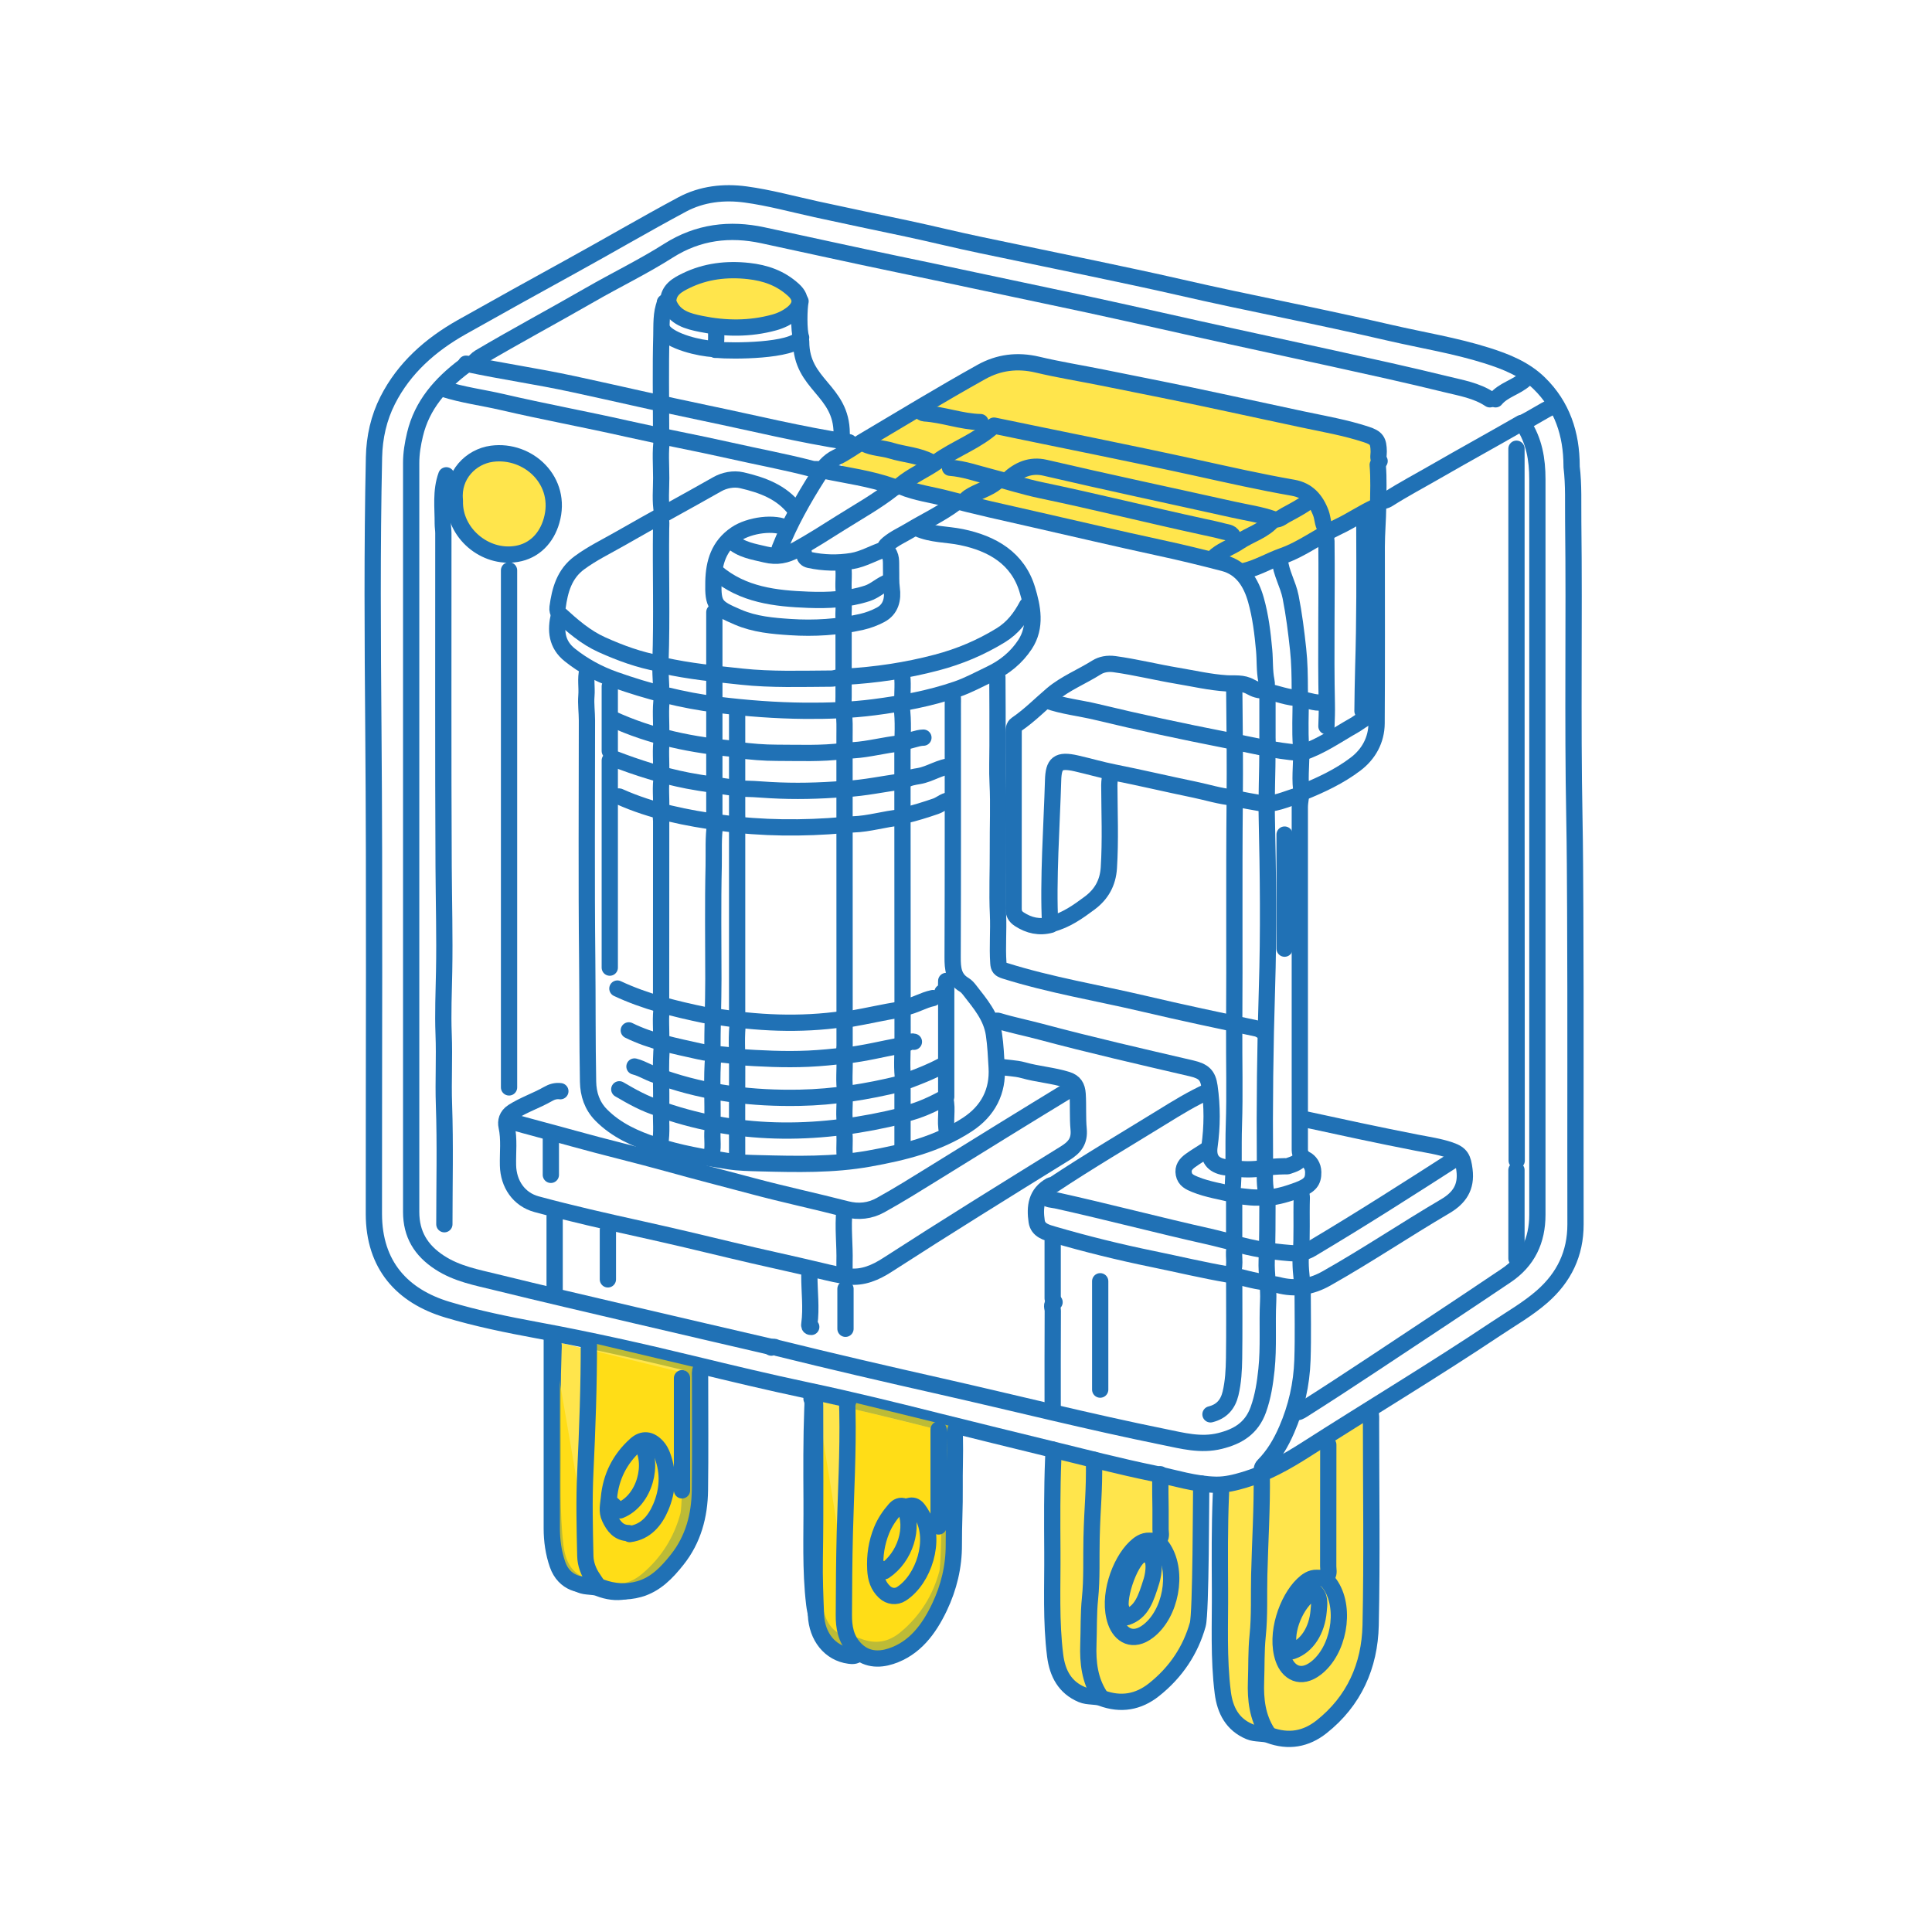 <svg width="500" height="500" viewBox="0 0 500 500" fill="none" xmlns="http://www.w3.org/2000/svg">
<path d="M310.88 383.94C310.81 387.21 310.82 417.45 309.98 420.43C308.14 426.98 304.41 432.74 298.62 437.32C294.62 440.48 290.12 441.32 285.08 439.45C283.58 438.89 281.57 439.22 279.98 438.55C275.57 436.71 273.66 433.02 273.08 428.5C271.95 419.59 272.41 410.63 272.35 401.69C272.3 393.65 272.25 385.62 272.57 377.58C272.6 376.76 272.73 375.91 272.33 375.12" fill="#FFDA00" fill-opacity="0.7"/>
<path d="M310.88 383.94C310.81 387.21 310.82 417.45 309.98 420.43C308.14 426.98 304.41 432.74 298.62 437.32C294.62 440.48 290.12 441.32 285.08 439.45C283.58 438.89 281.57 439.22 279.98 438.55C275.57 436.71 273.66 433.02 273.08 428.5C271.95 419.59 272.41 410.63 272.35 401.69C272.3 393.65 272.25 385.62 272.57 377.58C272.6 376.76 272.73 375.91 272.33 375.12" stroke="#2071B5" stroke-width="4.21" stroke-linecap="round" stroke-linejoin="round"/>
<path d="M246 370.778C245.935 374.032 245.944 404.126 245.16 407.092C243.443 413.61 239.962 419.343 234.558 423.901C230.825 427.045 226.625 427.881 221.921 426.02C220.521 425.463 218.645 425.791 217.161 425.125C213.046 423.293 211.263 419.621 210.722 415.123C209.667 406.256 210.096 397.339 210.04 388.442C209.994 380.441 209.947 372.449 210.246 364.448C210.274 363.632 210.395 362.786 210.022 362" fill="#FFDA00" fill-opacity="0.7"/>
<path d="M246 370.778C245.935 374.032 245.944 404.126 245.16 407.092C243.443 413.61 239.962 419.343 234.558 423.901C230.825 427.045 226.625 427.881 221.921 426.02C220.521 425.463 218.645 425.791 217.161 425.125C213.046 423.293 211.263 419.621 210.722 415.123C209.667 406.256 210.096 397.339 210.04 388.442C209.994 380.441 209.947 372.449 210.246 364.448C210.274 363.632 210.395 362.786 210.022 362" stroke="#2071B5" stroke-width="4.21" stroke-linecap="round" stroke-linejoin="round"/>
<path d="M179 355.778C178.935 359.032 178.944 389.126 178.16 392.092C176.443 398.61 172.962 404.343 167.558 408.901C163.825 412.045 159.625 412.881 154.921 411.02C153.521 410.463 151.645 410.791 150.161 410.125C146.046 408.293 144.263 404.621 143.722 400.123C142.667 391.256 143.096 382.339 143.04 373.442C142.994 365.441 142.947 357.449 143.246 349.448C143.274 348.632 143.395 347.786 143.022 347" fill="#FFDA00" fill-opacity="0.7"/>
<path d="M179 355.778C178.935 359.032 178.944 389.126 178.16 392.092C176.443 398.61 172.962 404.343 167.558 408.901C163.825 412.045 159.625 412.881 154.921 411.02C153.521 410.463 151.645 410.791 150.161 410.125C146.046 408.293 144.263 404.621 143.722 400.123C142.667 391.256 143.096 382.339 143.04 373.442C142.994 365.441 142.947 357.449 143.246 349.448C143.274 348.632 143.395 347.786 143.022 347" stroke="#2071B5" stroke-width="4.21" stroke-linecap="round" stroke-linejoin="round"/>
<path d="M354.58 365.29C354.92 366.17 354.82 367.09 354.82 368C354.82 385.55 355.1 403.1 354.72 420.63C354.49 431.1 350.44 440.24 342 446.91C338 450.07 333.5 450.91 328.46 449.04C326.96 448.48 324.95 448.81 323.36 448.14C318.95 446.3 317.04 442.61 316.46 438.09C315.33 429.18 315.79 420.22 315.73 411.28C315.68 403.24 315.63 395.21 315.95 387.17C315.98 386.35 316.11 385.5 315.71 384.71" fill="#FFDA00" fill-opacity="0.7"/>
<path d="M354.58 365.29C354.92 366.17 354.82 367.09 354.82 368C354.82 385.55 355.1 403.1 354.72 420.63C354.49 431.1 350.44 440.24 342 446.91C338 450.07 333.5 450.91 328.46 449.04C326.96 448.48 324.95 448.81 323.36 448.14C318.95 446.3 317.04 442.61 316.46 438.09C315.33 429.18 315.79 420.22 315.73 411.28C315.68 403.24 315.63 395.21 315.95 387.17C315.98 386.35 316.11 385.5 315.71 384.71" stroke="#2071B5" stroke-width="4.21" stroke-linecap="round" stroke-linejoin="round"/>
<path d="M220.208 121.954L314 144.5C316.667 145.333 322 147.4 322 149C322 150.511 342.809 139.358 354.95 132.638C356.22 131.935 357 130.6 357 129.149V117.645C357 115.799 355.737 114.193 353.943 113.76C321.47 105.915 261.391 91.95 258.5 93.5L219.253 114.539C216.014 116.276 216.635 121.095 220.208 121.954Z" fill="#FFDA00" fill-opacity="0.7"/>
<path d="M357.04 119.32C356.52 118.54 356.83 117.68 356.81 116.86C356.76 114.08 356.28 113.32 353.59 112.44C348.21 110.67 342.62 109.71 337.1 108.54C330.06 107.04 323.01 105.52 315.97 104C305.74 101.78 295.47 99.77 285.2 97.7C279.64 96.58 274.01 95.68 268.5 94.37C263.26 93.13 258.45 93.78 253.99 96.26C243.59 102.06 233.41 108.25 223.17 114.33C220.96 115.64 218.88 117.2 216.56 118.31C214.3 119.39 212.92 121.22 211.64 123.25C207.85 129.22 204.4 135.35 201.78 141.94C201.55 142.53 201.87 143.21 201.33 143.68" stroke="#2071B5" stroke-width="4.21" stroke-linecap="round" stroke-linejoin="round"/>
<path d="M203.8 136.79C200.55 134.93 193.93 135.88 190.48 138.21C186 141.24 184.74 145.6 184.63 150.56C184.49 156.65 185.13 157.21 190.98 159.72C195.36 161.6 199.96 161.99 204.54 162.29C210.72 162.7 216.9 162.32 222.99 160.94C224.73 160.54 226.36 159.92 227.87 159.12C230.58 157.7 231.16 155.02 230.78 152.29C230.54 150.54 230.66 148.84 230.61 147.12C230.56 145.46 230.86 143.76 229.4 142.42C228.71 141.79 229.22 141.23 229.85 140.71C231.57 139.27 233.61 138.39 235.5 137.25C239.44 134.88 243.64 132.94 247.33 130.15" stroke="#2071B5" stroke-width="4.21" stroke-linecap="round" stroke-linejoin="round"/>
<path d="M142.8 345.61C142.8 362.25 142.8 378.9 142.8 395.54C142.8 398.72 143.25 401.88 144.29 404.88C146.01 409.82 150.56 410.73 153.86 409.81" fill="#FFDA00" fill-opacity="0.7"/>
<path d="M142.8 345.61C142.8 362.25 142.8 378.9 142.8 395.54C142.8 398.72 143.25 401.88 144.29 404.88C146.01 409.82 150.56 410.73 153.86 409.81" stroke="#2071B5" stroke-width="4.21" stroke-linecap="round" stroke-linejoin="round"/>
<path d="M406.73 120.55C406.71 112.33 404.31 105 398.34 99.18C394.58 95.51 389.77 93.59 384.84 92.03C376.63 89.43 368.12 88.07 359.75 86.14C350.68 84.04 341.58 82.09 332.46 80.19C323.35 78.29 314.23 76.39 305.15 74.3C297.78 72.61 290.38 71.06 282.99 69.5C273.33 67.47 263.66 65.46 253.99 63.46C247.56 62.13 241.19 60.53 234.78 59.17C226.92 57.5 219.04 55.87 211.19 54.15C205.13 52.82 199.1 51.16 192.97 50.33C187.37 49.57 181.67 50.17 176.52 52.93C166.91 58.08 157.5 63.6 147.95 68.85C138.43 74.09 128.93 79.35 119.47 84.68C111.42 89.22 104.57 95.24 100.33 103.61C98.03 108.15 96.9 113.14 96.79 118.33C96.28 141.94 96.44 165.56 96.63 189.17C96.97 230.82 96.74 272.47 96.76 314.12C96.76 327.45 104.12 335.43 115.76 338.93C123.42 341.23 131.29 342.83 139.13 344.28C152.67 346.78 166.08 349.79 179.44 353.03C189.26 355.41 199.09 357.76 208.97 359.85C220.51 362.29 231.96 365.12 243.4 367.99C252.74 370.33 262.09 372.61 271.44 374.9C280.52 377.12 289.56 379.48 298.73 381.36C304.05 382.45 309.23 384.16 314.73 384.25C317.28 384.29 319.72 383.67 322.1 382.96C327.78 381.25 332.88 378.38 337.89 375.18C354.25 364.71 370.92 354.72 387.08 343.93C391.15 341.21 395.41 338.79 399.12 335.54C404.78 330.57 407.75 324.45 407.74 316.84C407.69 289.78 407.8 262.73 407.67 235.67C407.63 227.72 407.6 219.76 407.45 211.81C406.95 186.23 407.45 160.65 407.15 135.07C407.09 130.32 407.31 125.54 406.73 120.8" stroke="#2071B5" stroke-width="4.21" stroke-linecap="round" stroke-linejoin="round"/>
<path d="M120.18 94.731C114.09 99.32 109.22 104.79 107.4 112.44C106.82 114.86 106.41 117.31 106.41 119.82C106.41 184.43 106.41 249.03 106.41 313.64C106.41 319.41 108.91 323.57 113.76 326.74C118.25 329.67 123.32 330.59 128.32 331.82C140.35 334.79 152.42 337.57 164.48 340.41C176.11 343.15 187.77 345.82 199.64 348.59" stroke="#2071B5" stroke-width="4.21" stroke-linecap="round" stroke-linejoin="round"/>
<path d="M385.57 103.34C382.14 101.05 378.12 100.4 374.25 99.45C364.54 97.06 354.76 94.92 344.99 92.77C333.27 90.19 321.54 87.7 309.83 85.08C297.37 82.29 284.91 79.47 272.41 76.86C259.05 74.07 245.71 71.16 232.34 68.39C220.67 65.97 209.04 63.38 197.39 60.88C188.89 59.06 180.7 59.99 173 64.88C166.45 69.04 159.4 72.44 152.66 76.32C143.18 81.78 133.52 86.94 124.1 92.51C123.42 92.91 122.97 93.52 122.39 94" stroke="#2071B5" stroke-width="4.21" stroke-linecap="round" stroke-linejoin="round"/>
<path d="M394.18 109.73C397.05 114.06 397.87 118.92 397.87 124C397.87 187.46 397.87 250.92 397.87 314.38C397.87 321.02 395.38 326.37 389.76 330.13C384.11 333.91 378.48 337.72 372.8 341.46C360.93 349.28 349.16 357.25 337.15 364.85C336.47 365.28 335.92 365.6 335.15 365.54" stroke="#2071B5" stroke-width="4.21" stroke-linecap="round" stroke-linejoin="round"/>
<path d="M115.5 123.01C114.01 127.1 114.61 131.36 114.59 135.55C114.59 136.32 114.74 137.19 114.74 138.01C114.76 166.79 114.66 195.57 114.81 224.34C114.86 233.36 115.11 242.38 114.94 251.4C114.84 256.81 114.6 262.23 114.81 267.63C115.05 273.7 114.69 279.76 114.9 285.84C115.26 296.16 115 306.5 115 316.83" stroke="#2071B5" stroke-width="4.21" stroke-linecap="round" stroke-linejoin="round"/>
<path d="M392.46 116.13C392.46 177.54 392.46 238.95 392.52 300.36" stroke="#2071B5" stroke-width="4.21" stroke-linecap="round" stroke-linejoin="round"/>
<path d="M328.02 310.44C328 315.69 328.02 320.93 327.82 326.18C327.68 329.7 328.38 333.25 328.2 336.75C327.9 342.66 328.38 348.58 327.76 354.46C327.39 357.97 326.87 361.42 325.65 364.82C323.91 369.66 320.35 371.78 315.73 372.92C310.76 374.16 305.99 372.86 301.22 371.89C281.94 367.99 262.86 363.17 243.67 358.83C229.45 355.62 215.25 352.34 201.1 348.83C200.71 348.73 200.35 348.32 199.62 348.76" stroke="#2071B5" stroke-width="4.21" stroke-linecap="round" stroke-linejoin="round"/>
<path d="M257.67 174.42C257.98 174.57 258.12 175.01 258.12 175.16C258.17 181.06 258.16 186.97 258.16 192.87C258.16 196.15 258.02 199.44 258.19 202.71C258.47 208.29 258.21 213.86 258.25 219.44C258.29 225.18 258.01 230.91 258.28 236.66C258.47 240.81 258.08 245.01 258.37 249.2C258.45 250.45 258.75 250.83 260.1 251.25C271.88 254.95 284.06 256.94 296.04 259.76C305.76 262.05 315.54 264.11 325.3 266.19C325.82 266.3 326.29 266.66 326.78 266.91" stroke="#2071B5" stroke-width="4.21" stroke-linecap="round" stroke-linejoin="round"/>
<path d="M131.74 147.61V281.42" stroke="#2071B5" stroke-width="4.21" stroke-linecap="round" stroke-linejoin="round"/>
<path d="M312.77 282.4C308.57 284.28 304.65 286.7 300.76 289.1C291.29 294.94 281.7 300.58 272.43 306.74C272.32 306.82 272.08 306.69 271.95 306.76C268.13 308.85 267.74 312.35 268.29 316.09C268.64 318.45 270.88 318.97 272.69 319.5C281.13 321.96 289.68 324.07 298.28 325.83C304.91 327.19 311.5 328.77 318.18 329.91C321.31 330.44 324.34 331.57 327.53 331.84" stroke="#2071B5" stroke-width="4.21" stroke-linecap="round" stroke-linejoin="round"/>
<path d="M145.02 282.4C143.86 282.25 142.82 282.55 141.82 283.13C138.86 284.83 135.59 285.89 132.69 287.75C131.14 288.75 130.83 290.25 131.1 291.48C131.84 294.86 131.39 298.22 131.47 301.59C131.58 306.43 134.3 310.41 138.88 311.65C147.83 314.07 156.87 316.11 165.92 318.11C173.72 319.84 181.51 321.68 189.28 323.56C196.98 325.42 204.73 327.04 212.42 328.89C214.78 329.46 217.16 330.03 219.56 330.33C223.29 330.8 226.63 329.31 229.62 327.38C244.85 317.54 260.26 308 275.68 298.45C278.18 296.9 279.43 295.26 279.15 292.24C278.87 289.23 279.08 286.18 278.89 283.14C278.76 281.2 278.05 280.02 276.15 279.43C272.44 278.28 268.55 278.02 264.83 276.97C262.73 276.38 260.55 276.44 258.43 276" stroke="#2071B5" stroke-width="4.21" stroke-linecap="round" stroke-linejoin="round"/>
<path d="M213.15 121.78C219.16 123.06 225.29 123.82 231.12 125.92C231.7 126.13 232.43 126.07 233.1 125.5C235.99 123.05 239.57 121.6 242.57 119.44C247.27 116.05 252.9 114.2 257.25 110.15C274.57 113.76 291.99 117.19 309.33 120.99C317.75 122.84 326.15 124.75 334.65 126.23C338.38 126.88 340.55 129.29 341.86 132.82C342.41 134.3 342.23 136.07 343.5 137.28" stroke="#2071B5" stroke-width="4.21" stroke-linecap="round" stroke-linejoin="round"/>
<path d="M277.35 281.66C265.44 288.91 253.57 296.25 241.72 303.6C237.15 306.43 232.59 309.28 227.9 311.88C225.16 313.4 222.21 313.74 219.05 312.93C211.04 310.86 202.95 309.14 194.95 307C187.57 305.03 180.17 303.14 172.82 301.09C164.73 298.84 156.56 296.93 148.48 294.67C142.83 293.09 137.14 291.65 131.5 290.02" stroke="#2071B5" stroke-width="4.21" stroke-linecap="round" stroke-linejoin="round"/>
<path d="M233.32 125.97C237.12 127.55 241.21 128.03 245.15 129.08C252.54 131.05 260.03 132.68 267.5 134.38C278.32 136.83 289.12 139.39 299.98 141.73C305.58 142.93 311.15 144.29 316.69 145.73C321.42 146.96 323.79 150.8 325.04 155.26C326.24 159.51 326.76 163.86 327.16 168.28C327.4 170.9 327.22 173.56 327.74 176.17C327.9 176.96 327.93 177.84 327.29 178.78C330.46 179.44 333.29 180.64 336.63 180.72C336.63 184.94 336.4 189.06 336.7 193.14C336.97 196.84 336.32 200.51 336.74 204.23C336.9 205.64 336.39 207.32 336.39 208.89C336.39 234.8 336.39 260.71 336.39 286.62C336.39 289.98 336.39 293.34 336.39 296.7C336.39 298 336.25 299.18 337.83 299.97C338.99 300.55 339.84 301.76 339.86 303.34C339.9 305.69 339.07 306.82 335.89 308C333.35 308.94 330.75 309.74 328.02 309.98" stroke="#2071B5" stroke-width="4.21" stroke-linecap="round" stroke-linejoin="round"/>
<path d="M152.03 173.44C151.45 175.63 151.95 177.87 151.76 180.09C151.59 182.17 151.9 184.34 151.9 186.48C151.9 207.14 151.75 227.8 151.97 248.46C152.08 258.96 151.99 269.45 152.19 279.94C152.25 283.15 153.2 286.15 155.58 288.56C159.51 292.54 164.44 294.7 169.61 296.41C175.78 298.45 182.17 299.53 188.56 300.52C191.21 300.93 193.96 300.98 196.67 301.05C206.12 301.29 215.59 301.52 224.95 299.84C233.86 298.24 242.55 296.13 250.32 291.06C255.82 287.48 258.3 282.36 257.94 276.26C257.77 273.44 257.65 270.5 257.22 267.63C256.53 263.04 253.67 259.76 251.01 256.33C250.59 255.78 250.11 255.21 249.53 254.87C246.74 253.21 246.53 250.65 246.54 247.72C246.63 225.91 246.59 204.1 246.59 182.29C246.59 181.3 246.7 180.3 246.35 179.34" stroke="#2071B5" stroke-width="4.21" stroke-linecap="round" stroke-linejoin="round"/>
<path d="M117.72 129.66C117.48 137.87 125.46 144.73 133.69 143.35C138.35 142.57 141.46 139.21 142.73 134.8C145.72 124.49 136.74 116.18 127.31 117.43C121.86 118.15 117.09 122.99 117.71 129.4" fill="#FFDA00" fill-opacity="0.7"/>
<path d="M117.72 129.66C117.48 137.87 125.46 144.73 133.69 143.35C138.35 142.57 141.46 139.21 142.73 134.8C145.72 124.49 136.74 116.18 127.31 117.43C121.86 118.15 117.09 122.99 117.71 129.4" stroke="#2071B5" stroke-width="4.21" stroke-linecap="round" stroke-linejoin="round"/>
<path d="M181.42 354.22C181.03 355.01 181.18 355.86 181.18 356.68C181.18 366.35 181.27 376.03 181.14 385.7C181.05 392.25 179.41 398.41 175.25 403.64C172.61 406.96 169.7 410.05 165.43 411.26C162.12 412.2 158.83 411.97 155.6 410.79C154.54 410.4 154.16 409.49 153.56 408.63C152.26 406.79 151.53 404.76 151.48 402.67C151.32 395.46 151.14 388.23 151.48 381.03C152.01 369.8 152.42 358.57 152.4 347.33" fill="#FFDA00" fill-opacity="0.7"/>
<path d="M181.42 354.22C181.03 355.01 181.18 355.86 181.18 356.68C181.18 366.35 181.27 376.03 181.14 385.7C181.05 392.25 179.41 398.41 175.25 403.64C172.61 406.96 169.7 410.05 165.43 411.26C162.12 412.2 158.83 411.97 155.6 410.79C154.54 410.4 154.16 409.49 153.56 408.63C152.26 406.79 151.53 404.76 151.48 402.67C151.32 395.46 151.14 388.23 151.48 381.03C152.01 369.8 152.42 358.57 152.4 347.33" stroke="#2071B5" stroke-width="4.21" stroke-linecap="round" stroke-linejoin="round"/>
<path d="M211.18 361.11C210.66 361.89 210.95 362.75 210.95 363.57C210.93 376.85 211.08 390.14 210.86 403.42C210.78 408.28 210.97 413.1 211.17 417.93C211.41 423.58 214.82 427.83 219.79 428.49C220.54 428.59 221.37 428.66 222 428.01" fill="#FFDA00" fill-opacity="0.7"/>
<path d="M211.18 361.11C210.66 361.89 210.95 362.75 210.95 363.57C210.93 376.85 211.08 390.14 210.86 403.42C210.78 408.28 210.97 413.1 211.17 417.93C211.41 423.58 214.82 427.83 219.79 428.49C220.54 428.59 221.37 428.66 222 428.01" stroke="#2071B5" stroke-width="4.21" stroke-linecap="round" stroke-linejoin="round"/>
<path d="M327.28 178.6C325.95 178.85 324.6 178.3 323.65 177.76C321.6 176.59 319.54 176.98 317.44 176.85C313.13 176.58 308.91 175.59 304.65 174.88C299.23 173.97 293.88 172.63 288.42 171.88C286.65 171.64 285.06 171.94 283.77 172.75C279.97 175.14 275.66 176.86 272.29 179.71C269.24 182.3 266.42 185.18 263.08 187.46C262.33 187.97 262.33 188.83 262.33 189.66C262.33 204.83 262.34 220 262.32 235.16C262.32 236.39 262.73 237.2 263.79 237.89C266.32 239.54 268.99 240.13 271.92 239.34" stroke="#2071B5" stroke-width="4.21" stroke-linecap="round" stroke-linejoin="round"/>
<path d="M326.54 381.53C326.66 390.23 326.1 398.91 325.89 407.6C325.76 412.84 326.02 418.13 325.48 423.34C325.07 427.29 325.21 431.22 325.06 435.15C324.89 439.84 325.4 444.37 328.02 448.43" stroke="#2071B5" stroke-width="4.21" stroke-linecap="round" stroke-linejoin="round"/>
<path d="M219.55 362.59C219.14 363.46 219.3 364.39 219.31 365.3C219.52 375.8 218.91 386.29 218.64 396.78C218.46 403.83 218.42 410.89 218.39 417.94C218.37 421.01 218.83 424.05 221.21 426.6C223.99 429.58 227.44 429.65 230.57 428.63C236.75 426.62 240.43 421.61 243.13 415.95C245.56 410.84 246.88 405.43 246.85 399.73C246.82 394.81 247.12 389.89 247.06 384.97C247.01 380.7 247.21 376.44 247.11 372.18C247.09 371.25 246.95 370.29 247.6 369.47" fill="#FFDA00" fill-opacity="0.7"/>
<path d="M219.55 362.59C219.14 363.46 219.3 364.39 219.31 365.3C219.52 375.8 218.91 386.29 218.64 396.78C218.46 403.83 218.42 410.89 218.39 417.94C218.37 421.01 218.83 424.05 221.21 426.6C223.99 429.58 227.44 429.65 230.57 428.63C236.75 426.62 240.43 421.61 243.13 415.95C245.56 410.84 246.88 405.43 246.85 399.73C246.82 394.81 247.12 389.89 247.06 384.97C247.01 380.7 247.21 376.44 247.11 372.18C247.09 371.25 246.95 370.29 247.6 369.47" stroke="#2071B5" stroke-width="4.21" stroke-linecap="round" stroke-linejoin="round"/>
<path d="M260.87 124.12C263.58 121.57 266.68 120.17 270.46 121.05C286.66 124.83 302.93 128.28 319.16 131.89C322.61 132.66 326.14 133.15 329.5 134.33C330.8 134.78 331.71 133.84 332.68 133.32C334.79 132.19 336.9 131.06 338.84 129.66" stroke="#2071B5" stroke-width="4.21" stroke-linecap="round" stroke-linejoin="round"/>
<path d="M172.07 78.249C172.53 77.809 172.84 77.939 173.06 78.499C174.56 82.29 178.13 83.159 181.44 83.829C187.72 85.109 194.08 85.18 200.37 83.45C202.08 82.98 203.67 82.21 205 81.159C207 79.59 207.96 77.389 205.33 75.01C201.97 71.96 198.08 70.62 193.72 70.139C188.09 69.519 182.61 70.159 177.51 72.659C175.35 73.719 172.99 74.98 172.93 78.01" fill="#FFDA00" fill-opacity="0.7"/>
<path d="M172.07 78.249C172.53 77.809 172.84 77.939 173.06 78.499C174.56 82.29 178.13 83.159 181.44 83.829C187.72 85.109 194.08 85.18 200.37 83.45C202.08 82.98 203.67 82.21 205 81.159C207 79.59 207.96 77.389 205.33 75.01C201.97 71.96 198.08 70.62 193.72 70.139C188.09 69.519 182.61 70.159 177.51 72.659C175.35 73.719 172.99 74.98 172.93 78.01" stroke="#2071B5" stroke-width="4.21" stroke-linecap="round" stroke-linejoin="round"/>
<path d="M318.67 302.08C318.1 302.08 317.51 302.16 316.95 302.07C313.89 301.57 312.58 299.8 313.02 296.67C313.74 291.5 313.76 286.34 313.02 281.17C312.6 278.26 311.52 277.23 308.35 276.49C295.28 273.45 282.19 270.45 269.22 266.98C265.63 266.02 261.98 265.3 258.41 264.21C257.87 264.04 257.36 264.32 256.94 264.69" stroke="#2071B5" stroke-width="4.21" stroke-linecap="round" stroke-linejoin="round"/>
<path d="M245.86 121.05C249.51 121.33 252.93 122.58 256.45 123.47C260.81 124.58 265.1 125.98 269.49 126.89C283.48 129.81 297.33 133.28 311.29 136.31C313.1 136.7 314.91 137.08 316.7 137.56C317.66 137.82 318.97 137.8 319.17 139.25" stroke="#2071B5" stroke-width="4.21" stroke-linecap="round" stroke-linejoin="round"/>
<path d="M319.16 177.13C319.12 177.72 319.42 178.24 319.43 178.85C319.54 188.36 319.63 197.88 319.54 207.38C319.35 227.06 319.54 246.74 319.41 266.41C319.36 274.69 319.61 282.98 319.33 291.25C319.13 297.07 319.47 302.91 318.91 308.72" stroke="#2071B5" stroke-width="4.21" stroke-linecap="round" stroke-linejoin="round"/>
<path d="M340.81 408.34C339.28 408.28 338.11 409.18 337.15 410.1C333.14 413.95 329.92 422.89 332.13 429.27C333.36 432.83 336.59 434.8 340.57 431.72C346.4 427.21 348.34 416.65 344.54 410.53C343.71 409.19 342.9 408.3 341.3 408.35" stroke="#2071B5" stroke-width="4.21" stroke-linecap="round" stroke-linejoin="round"/>
<path d="M114.76 100.63C119.74 102.24 124.94 102.88 130.01 104.06C140.71 106.55 151.52 108.53 162.23 110.95C171.14 112.96 180.13 114.61 189.04 116.62C196.08 118.21 203.19 119.52 210.18 121.34C210.93 121.53 211.76 121.19 212.41 121.78" stroke="#2071B5" stroke-width="4.21" stroke-linecap="round" stroke-linejoin="round"/>
<path d="M328.02 193.85C328.02 199.84 327.71 205.83 327.85 211.8C328.18 226.48 328.35 241.17 327.89 255.83C327.42 270.92 327.24 286 327.37 301.09C327.39 304.02 327.09 307.05 328.03 309.95" stroke="#2071B5" stroke-width="4.21" stroke-linecap="round" stroke-linejoin="round"/>
<path d="M356.55 120.31C356.86 123.88 356.69 127.44 356.66 131.01C356.63 134.5 356.3 137.98 356.3 141.46C356.3 156.71 356.36 171.96 356.26 187.21C356.23 191.51 354.2 195.18 350.84 197.73C346.62 200.94 341.79 203.19 336.86 205.17" stroke="#2071B5" stroke-width="4.21" stroke-linecap="round" stroke-linejoin="round"/>
<path d="M337.12 289.53C346.94 291.67 356.76 293.79 366.63 295.72C369.51 296.28 372.45 296.7 375.25 297.65C378.16 298.64 378.63 299.78 379.01 302.8C379.58 307.26 377.68 310.03 374.03 312.18C363.69 318.26 353.73 324.96 343.28 330.86C339.3 333.11 335.14 333.74 330.74 332.55C329.99 332.35 329.26 332.35 328.52 332.33" stroke="#2071B5" stroke-width="4.21" stroke-linecap="round" stroke-linejoin="round"/>
<path d="M352.86 133.84C353.38 134.62 353.09 135.48 353.09 136.3C353.14 148.44 353.19 160.57 352.81 172.7C352.69 176.47 352.67 180.24 352.61 184.02" stroke="#2071B5" stroke-width="4.21" stroke-linecap="round" stroke-linejoin="round"/>
<path d="M190.77 213.78V263.71" stroke="#2071B5" stroke-width="4.21" stroke-linecap="round" stroke-linejoin="round"/>
<path d="M171.34 210.09C170.82 210.87 171.11 211.73 171.11 212.55C171.09 228.29 171.09 244.03 171.09 259.78" stroke="#2071B5" stroke-width="4.21" stroke-linecap="round" stroke-linejoin="round"/>
<path d="M218.32 184.01C218.66 186.21 218.56 188.44 218.56 190.65C218.56 217.3 218.56 243.94 218.58 270.59C218.58 271.4 218.29 272.27 218.81 273.05" stroke="#2071B5" stroke-width="4.21" stroke-linecap="round" stroke-linejoin="round"/>
<path d="M185.11 213.04C184.53 216.71 184.78 220.43 184.7 224.11C184.47 233.86 184.62 243.62 184.62 253.38C184.62 259.78 184.34 266.17 184.37 272.57" stroke="#2071B5" stroke-width="4.21" stroke-linecap="round" stroke-linejoin="round"/>
<path d="M120.62 94.12C130.91 96.31 138.17 97.22 148.45 99.43C159.86 101.89 171.24 104.56 182.67 106.93C194.95 109.47 207.14 112.5 219.55 114.39C219.93 114.45 220.04 114.74 220.29 114.9" stroke="#2071B5" stroke-width="4.21" stroke-linecap="round" stroke-linejoin="round"/>
<path d="M233.32 182.78C233.89 186.71 233.54 190.65 233.55 194.59C233.59 219.68 233.55 244.77 233.59 269.86C233.59 273.22 233.28 276.59 233.82 279.94" stroke="#2071B5" stroke-width="4.21" stroke-linecap="round" stroke-linejoin="round"/>
<path d="M270.22 309.46C271.02 310.57 272.31 310.43 273.42 310.68C286.66 313.62 299.78 317.09 313.02 320.05C315.08 320.51 317.1 321.11 319.17 321.52" stroke="#2071B5" stroke-width="4.21" stroke-linecap="round" stroke-linejoin="round"/>
<path d="M270.95 181.31C275.1 182.79 279.49 183.22 283.74 184.24C294.84 186.92 306.02 189.3 317.21 191.5C323.55 192.75 329.87 194.36 336.37 194.84" stroke="#2071B5" stroke-width="4.21" stroke-linecap="round" stroke-linejoin="round"/>
<path d="M157.81 196.8V250.42" stroke="#2071B5" stroke-width="4.21" stroke-linecap="round" stroke-linejoin="round"/>
<path d="M185.36 148.1C192.27 153.96 200.67 154.9 209.22 155.22C214.38 155.41 219.49 155.18 224.48 153.55C226.57 152.87 228.06 151.2 230.13 150.56" stroke="#2071B5" stroke-width="4.21" stroke-linecap="round" stroke-linejoin="round"/>
<path d="M287.43 200C287.3 201.06 287.09 202.07 287.09 203.2C287.12 210.33 287.42 217.47 286.97 224.6C286.72 228.47 285.06 231.43 282.02 233.7C278.99 235.96 275.92 238.14 272.18 239.11" stroke="#2071B5" stroke-width="4.21" stroke-linecap="round" stroke-linejoin="round"/>
<path d="M342.78 139C343.36 139.35 343.27 139.92 343.28 140.48C343.43 154.42 343.08 168.36 343.38 182.3C343.42 184.12 343.35 186.07 343.28 187.95" stroke="#2071B5" stroke-width="4.21" stroke-linecap="round" stroke-linejoin="round"/>
<path d="M319.16 206.4C315.73 206.11 312.44 205.04 309.09 204.35C302.11 202.91 295.18 201.27 288.19 199.88C284.99 199.24 281.78 198.3 278.57 197.57C273.81 196.48 272.66 197.55 272.54 201.98C272.23 212.96 271.16 228.13 271.78 239.12" stroke="#2071B5" stroke-width="4.21" stroke-linecap="round" stroke-linejoin="round"/>
<path d="M377.46 299.37C364.85 307.48 352.22 315.56 339.33 323.23C337.66 324.22 335.94 324.46 333.91 324.3C328.98 323.91 324.14 323.16 319.4 321.76C319.4 317.66 319.4 313.56 319.4 309.22C316.23 308.37 312.65 307.9 309.3 306.54C307.92 305.98 306.67 305.41 306.37 303.81C306.07 302.25 306.85 301.24 308.07 300.35C309.51 299.3 311.06 298.43 312.51 297.42" stroke="#2071B5" stroke-width="4.21" stroke-linecap="round" stroke-linejoin="round"/>
<path d="M170.85 134.08C171.26 134.95 171.1 135.88 171.09 136.79C170.95 148.27 171.33 159.75 170.93 171.23C170.86 173.33 171 175.49 171.1 177.62" stroke="#2071B5" stroke-width="4.21" stroke-linecap="round" stroke-linejoin="round"/>
<path d="M237.5 136.79C241.1 138.4 245.05 138.22 248.82 139C256.82 140.65 263.42 144.49 265.86 152.59C267.22 157.08 268.28 162.22 265.28 166.79C263.03 170.21 259.96 172.7 256.22 174.47C253.37 175.82 250.61 177.35 247.6 178.38C240.64 180.77 233.46 182.09 226.19 183.03C220.23 183.8 214.22 184 208.24 183.95C200.76 183.88 193.3 183.32 185.84 182.4C176.61 181.27 167.75 178.97 159.05 175.89C154.85 174.4 150.98 172.3 147.48 169.51C144 166.74 143.73 163.13 144.66 159.17" stroke="#2071B5" stroke-width="4.21" stroke-linecap="round" stroke-linejoin="round"/>
<path d="M319.41 330.86C319.41 337.75 319.48 344.64 319.38 351.52C319.33 354.57 319.18 357.62 318.46 360.63C317.77 363.51 316.13 365.32 313.27 366.03" stroke="#2071B5" stroke-width="4.21" stroke-linecap="round" stroke-linejoin="round"/>
<path d="M393.69 109.49C386.34 113.72 378.9 117.8 371.55 122.04C367.44 124.41 363.25 126.63 359.25 129.17C358.65 129.55 357.99 129.72 357.28 129.66" stroke="#2071B5" stroke-width="4.21" stroke-linecap="round" stroke-linejoin="round"/>
<path d="M331.22 144.91C331.51 148.28 333.36 151.18 334.01 154.49C334.9 158.98 335.46 163.49 335.95 168.03C336.33 171.48 336.37 174.92 336.38 178.37C336.38 179.11 336.51 179.88 336.14 180.58" stroke="#2071B5" stroke-width="4.21" stroke-linecap="round" stroke-linejoin="round"/>
<path d="M226.93 405.63C227.79 405.55 228.22 406.33 228.9 406.61C234.26 403.04 236.7 395.25 234.06 390.13C236.53 389.18 237.12 389.52 238.74 392.34C242.27 398.46 239.16 408.67 233.29 412.48C231.9 413.38 230.17 413.19 228.91 412C227.27 410.44 226.65 408.57 226.53 406.13C226.35 402.56 226.85 399.27 228.16 396.04C228.97 394.04 230.17 392.25 231.59 390.63C232.24 389.88 233.03 389.47 234.05 389.89" stroke="#2071B5" stroke-width="4.21" stroke-linecap="round" stroke-linejoin="round"/>
<path d="M205.77 131.87C202.29 127.31 197.26 125.51 191.99 124.29C189.84 123.79 187.45 124.29 185.65 125.31C177.29 130.06 168.81 134.62 160.47 139.41C156.93 141.44 153.24 143.21 149.94 145.65C146.05 148.52 144.89 152.73 144.29 157.21C144.21 157.84 144.36 158.52 144.79 158.91C148.16 161.97 151.53 164.95 155.81 166.87C160.6 169.02 165.44 170.79 170.6 171.72" stroke="#2071B5" stroke-width="4.21" stroke-linecap="round" stroke-linejoin="round"/>
<path d="M265.79 156.71C264.13 159.83 262.15 162.47 258.96 164.43C253.75 167.62 248.27 169.92 242.42 171.46C234.6 173.53 226.64 174.71 218.56 175.15" stroke="#2071B5" stroke-width="4.21" stroke-linecap="round" stroke-linejoin="round"/>
<path d="M343.76 373.9C343.76 384.39 343.76 394.89 343.74 405.38C343.74 406.2 344.03 407.06 343.51 407.84" stroke="#2071B5" stroke-width="4.21" stroke-linecap="round" stroke-linejoin="round"/>
<path d="M171.58 172.21C178.31 173.72 185.16 174.39 192 175.12C199.68 175.94 207.41 175.66 215.12 175.62C216.09 175.62 217.06 175.16 218.07 175.16" stroke="#2071B5" stroke-width="4.21" stroke-linecap="round" stroke-linejoin="round"/>
<path d="M332.45 215.99V245.51" stroke="#2071B5" stroke-width="4.21" stroke-linecap="round" stroke-linejoin="round"/>
<path d="M162.97 397.02C167.16 396.47 169.53 393.5 170.99 390.09C172.84 385.77 173.15 381.17 171.38 376.58C171.05 375.74 170.65 375.02 170.09 374.4C168.33 372.45 166.4 372.18 164.47 373.92C160.41 377.58 158.08 382.21 157.59 387.67C157.44 389.38 156.94 391.1 157.78 392.85C158.81 395.02 160.08 396.72 162.73 396.77" stroke="#2071B5" stroke-width="4.21" stroke-linecap="round" stroke-linejoin="round"/>
<path d="M176.5 356.68V385.7" stroke="#2071B5" stroke-width="4.21" stroke-linecap="round" stroke-linejoin="round"/>
<path d="M284.73 331.59V359.63" stroke="#2071B5" stroke-width="4.21" stroke-linecap="round" stroke-linejoin="round"/>
<path d="M218.32 204.18C212.01 204.69 205.71 204.84 199.38 204.48C196.52 204.32 193.65 204.01 190.77 204.18" stroke="#2071B5" stroke-width="4.21" stroke-linecap="round" stroke-linejoin="round"/>
<path d="M218.32 263.71C207.05 265.35 195.82 264.8 184.62 262.97" stroke="#2071B5" stroke-width="4.21" stroke-linecap="round" stroke-linejoin="round"/>
<path d="M191.01 194.1C194.36 194.54 197.72 194.82 201.09 194.82C206.83 194.82 212.59 195.1 218.31 194.35" stroke="#2071B5" stroke-width="4.21" stroke-linecap="round" stroke-linejoin="round"/>
<path d="M233.07 280.43C224.5 282.54 215.83 283.93 207 284.1C194.92 284.34 183.06 282.95 171.58 278.95" stroke="#2071B5" stroke-width="4.21" stroke-linecap="round" stroke-linejoin="round"/>
<path d="M244.39 275.51C240.93 277.41 237.25 278.79 233.57 280.16C233.57 282.89 233.57 285.6 233.57 288.7C212.98 293.83 192.22 294.4 171.59 287.31" stroke="#2071B5" stroke-width="4.21" stroke-linecap="round" stroke-linejoin="round"/>
<path d="M233.07 270.59C228.4 271.44 223.81 272.63 219.06 273.14C215.78 273.5 212.49 273.84 209.21 273.99C203.06 274.27 196.91 273.95 190.76 273.54" stroke="#2071B5" stroke-width="4.21" stroke-linecap="round" stroke-linejoin="round"/>
<path d="M218.32 213.53C207.81 214.44 197.28 214.39 186.85 212.96C177.76 211.72 168.74 209.96 160.27 206.15C160.13 206.09 159.95 206.15 159.78 206.15" stroke="#2071B5" stroke-width="4.21" stroke-linecap="round" stroke-linejoin="round"/>
<path d="M242.91 369.96V395.05" stroke="#2071B5" stroke-width="4.21" stroke-linecap="round" stroke-linejoin="round"/>
<path d="M231.11 126.46C226.86 129.81 222.13 132.43 217.57 135.3C213.78 137.69 210 140.11 206.07 142.29C203.43 143.75 201.07 144.21 198.13 143.51C194.98 142.75 191.79 142.32 189.29 139.99" stroke="#2071B5" stroke-width="4.21" stroke-linecap="round" stroke-linejoin="round"/>
<path d="M207.34 88.4C207.34 99.71 217.83 100.88 217.83 112.19" stroke="#2071B5" stroke-width="4.21" stroke-linecap="round" stroke-linejoin="round"/>
<path d="M392.46 302.82V325.69" stroke="#2071B5" stroke-width="4.21" stroke-linecap="round" stroke-linejoin="round"/>
<path d="M272.92 337.01C271.88 337.55 272.46 338.5 272.46 339.22C272.41 347.5 272.43 355.78 272.43 364.06" stroke="#2071B5" stroke-width="4.21" stroke-linecap="round" stroke-linejoin="round"/>
<path d="M172.1 78.519C171.04 80.809 171.22 84.45 171.16 86.799C170.93 95.24 171.09 102.76 171.09 111.2" stroke="#2071B5" stroke-width="4.21" stroke-linecap="round" stroke-linejoin="round"/>
<path d="M171.34 113.42C170.8 116.85 171.13 120.31 171.12 123.75C171.12 126.7 170.8 129.67 171.34 132.6" stroke="#2071B5" stroke-width="4.21" stroke-linecap="round" stroke-linejoin="round"/>
<path d="M355.81 185.24C353.62 185.2 352.13 186.76 350.42 187.73C345.98 190.24 341.8 193.25 336.87 194.83" stroke="#2071B5" stroke-width="4.21" stroke-linecap="round" stroke-linejoin="round"/>
<path d="M333.43 426.54C333.73 426.82 333.33 427.69 334.43 427.32C338.3 426.01 340.85 421.87 341.26 416.94C341.41 415.16 341.79 413.19 340.07 411.78C336.1 413.84 332.8 420.69 333.43 425.55" stroke="#2071B5" stroke-width="4.21" stroke-linecap="round" stroke-linejoin="round"/>
<path d="M283.13 377.79C283.25 386.49 282.71 389.31 282.5 398C282.37 403.24 282.63 408.53 282.09 413.74C281.68 417.69 281.82 421.62 281.67 425.55C281.5 430.24 282.01 434.77 284.63 438.83" stroke="#2071B5" stroke-width="4.21" stroke-linecap="round" stroke-linejoin="round"/>
<path d="M297.42 398.74C295.89 398.68 294.72 399.58 293.76 400.5C289.75 404.35 286.53 413.29 288.74 419.67C289.97 423.23 293.2 425.2 297.18 422.12C303.01 417.61 304.95 407.05 301.15 400.93C300.32 399.59 299.51 398.7 297.91 398.75" stroke="#2071B5" stroke-width="4.21" stroke-linecap="round" stroke-linejoin="round"/>
<path d="M300.28 381.53C300.28 392.02 300.38 385.3 300.35 395.8C300.35 396.62 300.64 397.48 300.12 398.26" stroke="#2071B5" stroke-width="4.21" stroke-linecap="round" stroke-linejoin="round"/>
<path d="M290.04 415.96C290.34 416.24 290.49 418.9 291.59 418.53C295.46 417.22 296.55 413.82 298.02 409.1C298.56 407.37 299.43 402.31 296.46 402.31C293.58 401.15 289.48 411.78 290.04 415.96Z" stroke="#2071B5" stroke-width="4.21" stroke-linecap="round" stroke-linejoin="round"/>
<path d="M165.93 373.65C169.31 378.65 166.93 388.29 160.46 390.89C159.24 390.89 159.1 389.11 157.81 389.15" stroke="#2071B5" stroke-width="4.21" stroke-linecap="round" stroke-linejoin="round"/>
<path d="M337.12 333.32C337.12 339.55 337.28 345.79 337.07 352.01C336.86 358.23 335.51 364.22 333 370C331.49 373.48 329.64 376.62 327 379.29C326.43 379.86 326.58 380.43 326.53 381.04" stroke="#2071B5" stroke-width="4.21" stroke-linecap="round" stroke-linejoin="round"/>
<path d="M240.95 119.57C237.73 117.79 234.04 117.67 230.62 116.62C228.35 115.93 225.91 115.96 223.73 114.89" stroke="#2071B5" stroke-width="4.21" stroke-linecap="round" stroke-linejoin="round"/>
<path d="M218.56 313.15C218.06 317.66 218.69 322.17 218.56 326.68C218.53 327.67 218.67 328.67 218.31 329.63" stroke="#2071B5" stroke-width="4.21" stroke-linecap="round" stroke-linejoin="round"/>
<path d="M329.49 134.57C327.13 137.38 323.55 138.3 320.65 140.25C318.48 141.72 315.87 142.48 313.99 144.41" stroke="#2071B5" stroke-width="4.21" stroke-linecap="round" stroke-linejoin="round"/>
<path d="M238.24 106.04C238.22 106.71 238.91 106.96 239.23 106.98C244.14 107.29 248.8 109.14 253.74 109.24" stroke="#2071B5" stroke-width="4.21" stroke-linecap="round" stroke-linejoin="round"/>
<path d="M336.38 308.23C336.59 308.79 336.92 309.26 336.9 309.95C336.75 314.87 337.02 319.79 336.66 324.71C336.46 327.41 336.77 330.13 337.12 332.82" stroke="#2071B5" stroke-width="4.21" stroke-linecap="round" stroke-linejoin="round"/>
<path d="M233.57 202.22C228.65 202.84 223.79 203.94 218.81 204.19" stroke="#2071B5" stroke-width="4.21" stroke-linecap="round" stroke-linejoin="round"/>
<path d="M233.07 211.56C228.94 211.91 224.95 213.23 220.77 213.35C220.15 213.37 219.45 213.39 218.8 213.53" stroke="#2071B5" stroke-width="4.21" stroke-linecap="round" stroke-linejoin="round"/>
<path d="M184.87 158.43V172.7" stroke="#2071B5" stroke-width="4.21" stroke-linecap="round" stroke-linejoin="round"/>
<path d="M233.07 192.38C228.94 192.76 224.93 193.92 220.78 194.17C220.15 194.21 219.46 194.22 218.81 194.35" stroke="#2071B5" stroke-width="4.21" stroke-linecap="round" stroke-linejoin="round"/>
<path d="M233.07 261.25C228.7 261.94 224.39 262.96 220.03 263.7C219.63 263.77 219.21 263.7 218.8 263.7" stroke="#2071B5" stroke-width="4.21" stroke-linecap="round" stroke-linejoin="round"/>
<path d="M328.02 179.34C328.02 183.19 328.02 187.05 328.02 190.9C328.02 191.72 328.17 192.57 327.78 193.36" stroke="#2071B5" stroke-width="4.21" stroke-linecap="round" stroke-linejoin="round"/>
<path d="M209.46 330.12C209.45 334.3 210.03 338.48 209.46 342.67C209.41 343.02 209.37 343.43 209.95 343.41" stroke="#2071B5" stroke-width="4.21" stroke-linecap="round" stroke-linejoin="round"/>
<path d="M158.79 196.31C165.03 198.71 171.37 200.74 177.96 202.02C182.05 202.81 186.17 203.3 190.27 203.93" stroke="#2071B5" stroke-width="4.21" stroke-linecap="round" stroke-linejoin="round"/>
<path d="M143.54 314.87V334.06" stroke="#2071B5" stroke-width="4.21" stroke-linecap="round" stroke-linejoin="round"/>
<path d="M158.3 185.98C168.52 190.72 179.37 192.9 190.52 193.85" stroke="#2071B5" stroke-width="4.21" stroke-linecap="round" stroke-linejoin="round"/>
<path d="M218.32 162.12C218.32 168.19 218.32 174.25 218.32 180.32C218.32 181.14 218.17 181.99 218.56 182.78" stroke="#2071B5" stroke-width="4.21" stroke-linecap="round" stroke-linejoin="round"/>
<path d="M157.32 318.31V331.1" stroke="#2071B5" stroke-width="4.21" stroke-linecap="round" stroke-linejoin="round"/>
<path d="M159.78 255.84C166.99 259.23 174.67 261.09 182.41 262.71C182.96 262.83 183.55 262.73 184.13 262.73" stroke="#2071B5" stroke-width="4.21" stroke-linecap="round" stroke-linejoin="round"/>
<path d="M162.73 266.66C168.49 269.51 174.73 270.7 180.93 272.09C184.02 272.79 187.17 272.85 190.28 273.3" stroke="#2071B5" stroke-width="4.21" stroke-linecap="round" stroke-linejoin="round"/>
<path d="M246.36 198.28C243.29 198.39 240.77 200.35 237.77 200.85C236.58 201.05 235.19 201.25 234.06 201.97" stroke="#2071B5" stroke-width="4.21" stroke-linecap="round" stroke-linejoin="round"/>
<path d="M356.06 131.13C352.73 132.61 349.73 134.72 346.45 136.26C341.49 138.59 337.12 142.04 331.94 143.87C328.46 145.1 325.27 147.08 321.63 147.86" stroke="#2071B5" stroke-width="4.21" stroke-linecap="round" stroke-linejoin="round"/>
<path d="M246.36 207.13C244.7 206.88 243.6 208.17 242.19 208.65C239.51 209.57 236.82 210.42 234.06 211.06" stroke="#2071B5" stroke-width="4.21" stroke-linecap="round" stroke-linejoin="round"/>
<path d="M207.18 77.97C206.79 79.68 206.68 85.69 207.33 87.35C205.16 90.92 189.28 90.91 185.6 90.54" stroke="#2071B5" stroke-width="4.21" stroke-linecap="round" stroke-linejoin="round"/>
<path d="M184.87 174.42V212.54" stroke="#2071B5" stroke-width="4.21" stroke-linecap="round" stroke-linejoin="round"/>
<path d="M190.77 183.28C190.77 192.46 190.77 201.65 190.77 210.83C190.77 211.65 190.92 212.5 190.53 213.29" stroke="#2071B5" stroke-width="4.21" stroke-linecap="round" stroke-linejoin="round"/>
<path d="M228.89 142.2C226.06 143.07 223.51 144.68 220.53 145.18C216.81 145.79 213.13 145.7 209.46 144.91C207.81 144.56 208.18 143.02 207.74 141.96" stroke="#2071B5" stroke-width="4.21" stroke-linecap="round" stroke-linejoin="round"/>
<path d="M244.88 257.07V283.86C241.64 285.67 238.02 287.4 234.06 288.31" stroke="#2071B5" stroke-width="4.21" stroke-linecap="round" stroke-linejoin="round"/>
<path d="M160.27 281.91C163.57 283.84 166.9 285.72 170.6 286.83" stroke="#2071B5" stroke-width="4.21" stroke-linecap="round" stroke-linejoin="round"/>
<path d="M218.81 333.56V343.89" stroke="#2071B5" stroke-width="4.21" stroke-linecap="round" stroke-linejoin="round"/>
<path d="M171.34 180.32C170.8 183.67 171.24 187.04 171.09 190.4" stroke="#2071B5" stroke-width="4.21" stroke-linecap="round" stroke-linejoin="round"/>
<path d="M272.43 321.26V336.02" stroke="#2071B5" stroke-width="4.21" stroke-linecap="round" stroke-linejoin="round"/>
<path d="M184.62 90.299C181.2 90.18 173.6 88.4 171.57 85.519" stroke="#2071B5" stroke-width="4.21" stroke-linecap="round" stroke-linejoin="round"/>
<path d="M171.34 190.9C170.8 194 171.24 197.13 171.09 200.25" stroke="#2071B5" stroke-width="4.21" stroke-linecap="round" stroke-linejoin="round"/>
<path d="M191.01 264.2C190.5 268.04 190.79 271.91 190.78 275.76C190.74 283.96 190.77 292.16 190.77 300.36" stroke="#2071B5" stroke-width="4.21" stroke-linecap="round" stroke-linejoin="round"/>
<path d="M171.34 260.26C170.8 263.36 171.24 266.49 171.09 269.61" stroke="#2071B5" stroke-width="4.21" stroke-linecap="round" stroke-linejoin="round"/>
<path d="M142.56 294.7V304.05" stroke="#2071B5" stroke-width="4.21" stroke-linecap="round" stroke-linejoin="round"/>
<path d="M218.56 273.79C218.71 276.82 218.26 279.87 218.81 282.89" stroke="#2071B5" stroke-width="4.21" stroke-linecap="round" stroke-linejoin="round"/>
<path d="M171.34 200.74C170.78 203.68 171.25 206.65 171.09 209.59" stroke="#2071B5" stroke-width="4.21" stroke-linecap="round" stroke-linejoin="round"/>
<path d="M233.57 289.04V297.65" stroke="#2071B5" stroke-width="4.21" stroke-linecap="round" stroke-linejoin="round"/>
<path d="M244.64 284.37C245.36 287.21 244.42 290.14 245.13 292.98" stroke="#2071B5" stroke-width="4.21" stroke-linecap="round" stroke-linejoin="round"/>
<path d="M171.34 270.1C170.79 275.75 171.26 281.42 171.09 287.07C171 290.02 171.37 292.99 170.85 295.92" stroke="#2071B5" stroke-width="4.21" stroke-linecap="round" stroke-linejoin="round"/>
<path d="M218.32 291.99C218.94 294.75 218.2 297.59 218.81 300.35" stroke="#2071B5" stroke-width="4.21" stroke-linecap="round" stroke-linejoin="round"/>
<path d="M257.92 124.74C255.8 126.52 253.03 127.12 250.76 128.64C250.3 128.95 249.99 129.36 249.55 129.66" stroke="#2071B5" stroke-width="4.21" stroke-linecap="round" stroke-linejoin="round"/>
<path d="M157.81 177.62V194.35" stroke="#2071B5" stroke-width="4.21" stroke-linecap="round" stroke-linejoin="round"/>
<path d="M394.67 98.17C392.38 100.26 389.09 100.88 387.05 103.34" stroke="#2071B5" stroke-width="4.21" stroke-linecap="round" stroke-linejoin="round"/>
<path d="M402.05 105.06C399.25 106.36 396.72 108.16 393.93 109.49" stroke="#2071B5" stroke-width="4.21" stroke-linecap="round" stroke-linejoin="round"/>
<path d="M233.32 173.93C233.85 176.54 233.43 179.18 233.57 181.8" stroke="#2071B5" stroke-width="4.21" stroke-linecap="round" stroke-linejoin="round"/>
<path d="M335.89 205.9C332.74 206.77 329.74 208.42 326.3 207.87C324.08 207.51 321.87 207.08 319.66 206.64" stroke="#2071B5" stroke-width="4.21" stroke-linecap="round" stroke-linejoin="round"/>
<path d="M184.62 273.05C184.07 278.95 184.53 284.86 184.37 290.76" stroke="#2071B5" stroke-width="4.21" stroke-linecap="round" stroke-linejoin="round"/>
<path d="M319.16 302.32C321.7 302.71 324.24 302.73 326.78 302.32" stroke="#2071B5" stroke-width="4.21" stroke-linecap="round" stroke-linejoin="round"/>
<path d="M319.9 309.46C322.44 309.69 324.96 310.24 327.52 309.71" stroke="#2071B5" stroke-width="4.21" stroke-linecap="round" stroke-linejoin="round"/>
<path d="M218.56 283.63C218.72 286.17 218.24 288.73 218.81 291.25" stroke="#2071B5" stroke-width="4.21" stroke-linecap="round" stroke-linejoin="round"/>
<path d="M241.44 258.3C238.88 258.83 236.64 260.3 234.06 260.76" stroke="#2071B5" stroke-width="4.21" stroke-linecap="round" stroke-linejoin="round"/>
<path d="M319.66 322.25C318.9 324.58 320.02 327.09 318.92 329.38" stroke="#2071B5" stroke-width="4.21" stroke-linecap="round" stroke-linejoin="round"/>
<path d="M218.32 147.61C218.45 149.82 218.05 152.05 218.57 154.25" stroke="#2071B5" stroke-width="4.21" stroke-linecap="round" stroke-linejoin="round"/>
<path d="M170.6 278.47C168.34 277.99 166.44 276.57 164.2 276.01" stroke="#2071B5" stroke-width="4.21" stroke-linecap="round" stroke-linejoin="round"/>
<path d="M336.87 181.06C338.92 181.22 340.89 182.34 343.02 181.55" stroke="#2071B5" stroke-width="4.21" stroke-linecap="round" stroke-linejoin="round"/>
<path d="M184.62 291.26C183.98 293.77 184.8 296.38 184.13 298.88" stroke="#2071B5" stroke-width="4.21" stroke-linecap="round" stroke-linejoin="round"/>
<path d="M185.36 84.64C185.33 86.61 185.46 88.59 185.11 90.54" stroke="#2071B5" stroke-width="4.21" stroke-linecap="round" stroke-linejoin="round"/>
<path d="M336.84 299.16C336.48 300.91 334.6 301.32 333.41 301.76C332.85 301.97 333.13 301.62 327.84 302.11" stroke="#2071B5" stroke-width="4.21" stroke-linecap="round" stroke-linejoin="round"/>
<path d="M238.98 190.9C237.28 190.92 235.75 191.79 234.06 191.88" stroke="#2071B5" stroke-width="4.21" stroke-linecap="round" stroke-linejoin="round"/>
<path d="M218.32 156.47C218.45 158.03 218.05 159.61 218.57 161.14" stroke="#2071B5" stroke-width="4.21" stroke-linecap="round" stroke-linejoin="round"/>
<path d="M244.88 253.87C244.88 254.61 244.82 255.35 244.89 256.08C244.98 256.97 244.41 256.83 243.89 256.82" stroke="#2071B5" stroke-width="4.21" stroke-linecap="round" stroke-linejoin="round"/>
<path d="M236.52 269.61C235.6 269.29 234.93 270.19 234.06 270.1" stroke="#2071B5" stroke-width="4.21" stroke-linecap="round" stroke-linejoin="round"/>
</svg>
